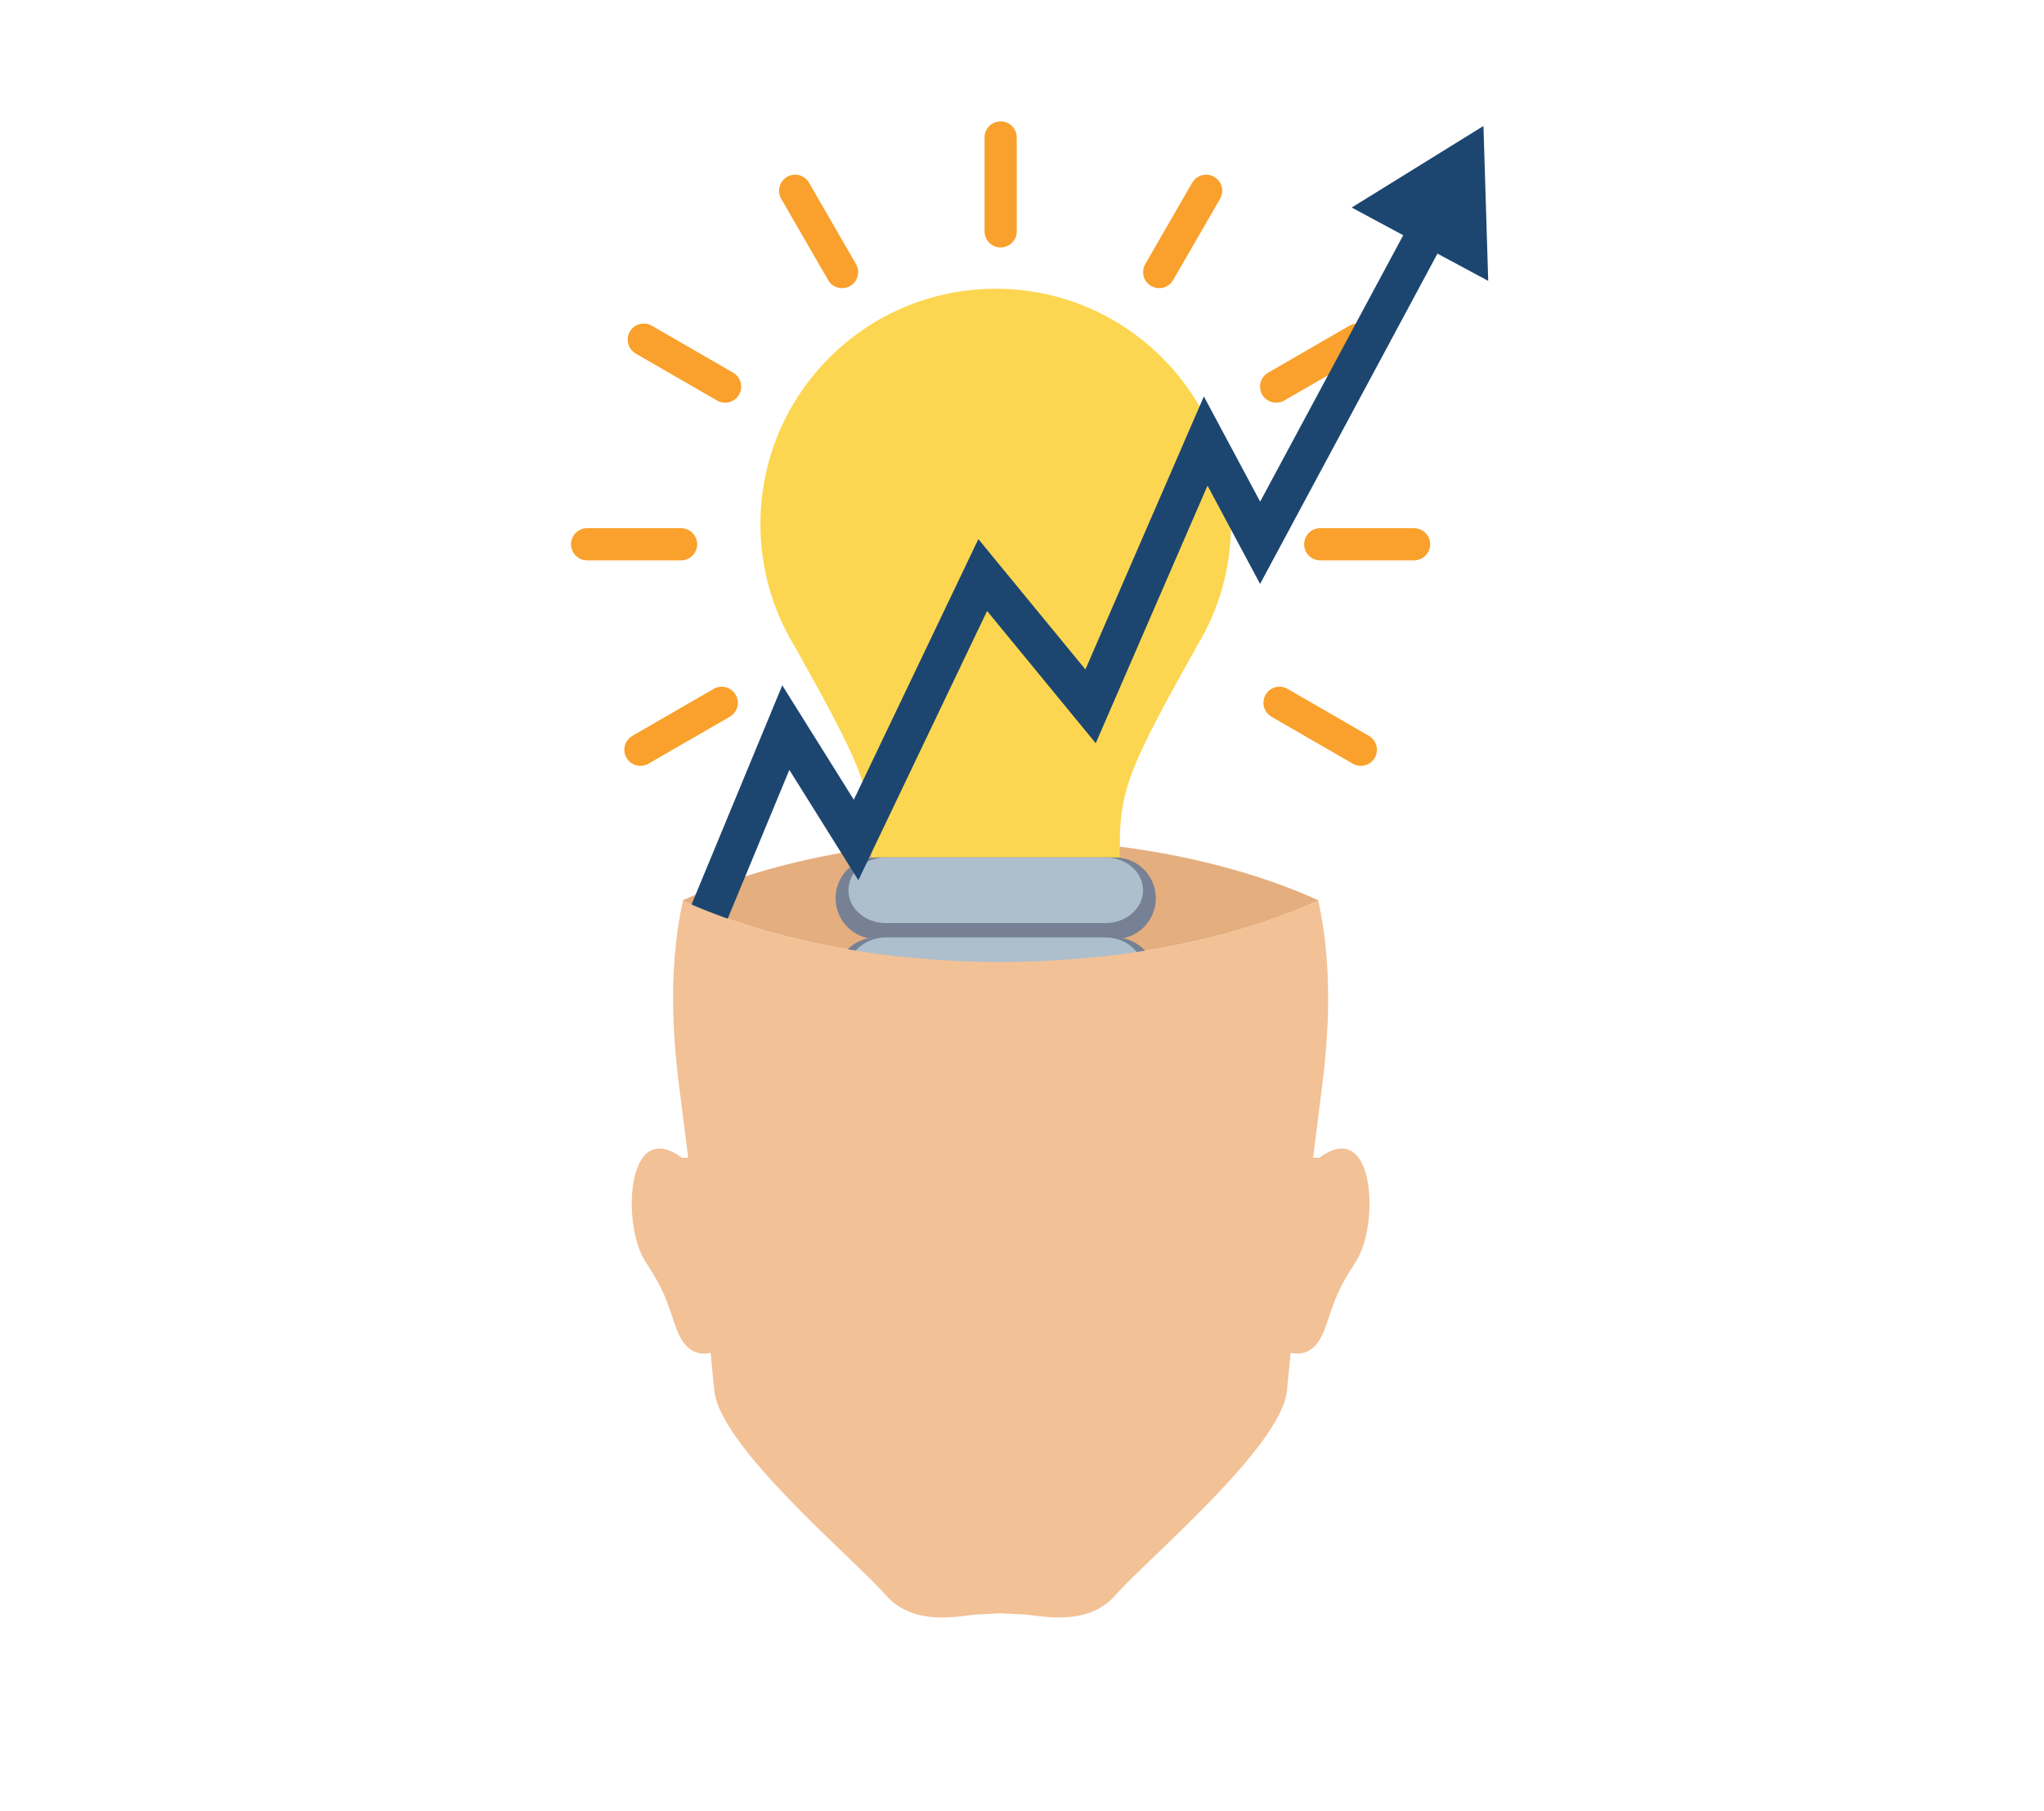 <?xml version="1.0" encoding="utf-8"?>
<!-- Generator: Adobe Illustrator 16.0.0, SVG Export Plug-In . SVG Version: 6.00 Build 0)  -->
<!DOCTYPE svg PUBLIC "-//W3C//DTD SVG 1.1//EN" "http://www.w3.org/Graphics/SVG/1.1/DTD/svg11.dtd">
<svg version="1.1" id="Layer_1" xmlns="http://www.w3.org/2000/svg" xmlns:xlink="http://www.w3.org/1999/xlink" x="0px" y="0px"
	 width="157.667px" height="139.667px" viewBox="0 0 157.667 139.667" enable-background="new 0 0 157.667 139.667"
	 xml:space="preserve">
<g>
	<g>
		<path fill="#E5AE7E" d="M52.64,69.459c6.481,2.945,15.094,4.738,24.543,4.738c9.454,0,18.066-1.793,24.544-4.738
			c-6.478-2.941-15.09-4.736-24.544-4.736C67.733,64.724,59.121,66.518,52.64,69.459z"/>
	</g>
	<g>
		<g>
			<path fill="#FCD650" d="M92.345,49.806c1.657-2.738,2.612-5.948,2.612-9.384c0-10.024-8.128-18.149-18.153-18.149
				c-10.022,0-18.148,8.125-18.148,18.149c0,3.436,0.95,6.646,2.612,9.384c4.903,8.766,5.899,10.864,5.958,14.869
				c0.092,5.998,0,10.788,0,10.788h9.578h9.578c0,0-0.088-4.79,0-10.788C86.447,60.67,87.439,58.572,92.345,49.806z"/>
		</g>
		<g>
			<path fill="#192652" d="M76.804,78.203h-6.807c1.01,5.484,6.807,5.484,6.807,5.484s5.797,0,6.809-5.484H76.804z"/>
		</g>
		<g>
			<path fill="#778195" d="M89.158,69.288c0,1.74-1.411,3.149-3.153,3.149h-18.4c-1.741,0-3.152-1.409-3.152-3.149l0,0
				c0-1.742,1.411-3.15,3.152-3.15h18.4C87.747,66.138,89.158,67.546,89.158,69.288L89.158,69.288z"/>
		</g>
		<g>
			<path fill="#ADBECD" d="M88.171,68.67c0,1.402-1.301,2.534-2.902,2.534H68.341c-1.604,0-2.898-1.132-2.898-2.534l0,0
				c0-1.401,1.295-2.532,2.898-2.532h16.928C86.87,66.138,88.171,67.269,88.171,68.67L88.171,68.67z"/>
		</g>
		<g>
			<path fill="#778195" d="M89.158,75.462c0,1.741-1.411,3.152-3.153,3.152h-18.4c-1.741,0-3.152-1.411-3.152-3.152l0,0
				c0-1.742,1.411-3.152,3.152-3.152h18.4C87.747,72.31,89.158,73.721,89.158,75.462L89.158,75.462z"/>
		</g>
		<g>
			<path fill="#F9A12C" d="M77.187,9.362c0.682,0,1.242,0.556,1.242,1.244v7.246c0,0.683-0.561,1.236-1.242,1.236l0,0
				c-0.688,0-1.242-0.553-1.242-1.236v-7.246C75.944,9.918,76.499,9.362,77.187,9.362L77.187,9.362z"/>
		</g>
		<g>
			<path fill="#F9A12C" d="M60.712,13.642c0.593-0.345,1.351-0.14,1.693,0.452l3.622,6.276c0.344,0.592,0.143,1.349-0.452,1.69l0,0
				c-0.592,0.344-1.353,0.142-1.693-0.452l-3.623-6.274C59.917,14.742,60.123,13.983,60.712,13.642L60.712,13.642z"/>
		</g>
		<g>
			<path fill="#F9A12C" d="M48.583,25.577c0.345-0.591,1.104-0.793,1.696-0.452l6.274,3.623c0.593,0.342,0.796,1.101,0.452,1.696
				l0,0c-0.34,0.59-1.099,0.794-1.691,0.453l-6.275-3.624C48.447,26.929,48.242,26.174,48.583,25.577L48.583,25.577z"/>
		</g>
		<g>
			<path fill="#F9A12C" d="M44.047,41.982c0-0.685,0.558-1.241,1.244-1.241h7.245c0.683,0,1.24,0.556,1.24,1.241l0,0
				c0,0.687-0.558,1.242-1.24,1.242h-7.245C44.605,43.224,44.047,42.668,44.047,41.982L44.047,41.982z"/>
		</g>
		<g>
			<path fill="#F9A12C" d="M48.325,58.455c-0.344-0.592-0.138-1.35,0.454-1.695l6.272-3.623c0.597-0.344,1.355-0.142,1.696,0.455
				l0,0c0.346,0.593,0.14,1.353-0.452,1.693l-6.274,3.623C49.428,59.25,48.669,59.048,48.325,58.455L48.325,58.455z"/>
		</g>
		<g>
			<path fill="#F9A12C" d="M93.656,13.642c-0.591-0.345-1.349-0.14-1.694,0.452l-3.621,6.276c-0.342,0.592-0.141,1.349,0.454,1.69
				l0,0c0.597,0.344,1.354,0.142,1.694-0.452l3.625-6.274C94.454,14.742,94.253,13.983,93.656,13.642L93.656,13.642z"/>
		</g>
		<g>
			<path fill="#F9A12C" d="M105.787,25.577c-0.341-0.591-1.103-0.793-1.696-0.452l-6.273,3.623
				c-0.592,0.342-0.797,1.101-0.457,1.696l0,0c0.345,0.59,1.109,0.794,1.699,0.453l6.273-3.624
				C105.929,26.929,106.131,26.174,105.787,25.577L105.787,25.577z"/>
		</g>
		<g>
			<path fill="#F9A12C" d="M110.317,41.982c0-0.685-0.555-1.241-1.24-1.241h-7.242c-0.684,0-1.238,0.556-1.238,1.241l0,0
				c0,0.687,0.555,1.242,1.238,1.242h7.242C109.763,43.224,110.317,42.668,110.317,41.982L110.317,41.982z"/>
		</g>
		<g>
			<path fill="#F9A12C" d="M106.045,58.455c0.344-0.592,0.138-1.35-0.456-1.695l-6.27-3.623c-0.596-0.344-1.354-0.142-1.698,0.455
				l0,0c-0.341,0.593-0.135,1.353,0.457,1.693l6.274,3.623C104.942,59.25,105.708,59.048,106.045,58.455L106.045,58.455z"/>
		</g>
		<g>
			<path fill="#ADBECD" d="M88.171,74.849c0,1.399-1.301,2.533-2.902,2.533H68.341c-1.604,0-2.898-1.134-2.898-2.533l0,0
				c0-1.404,1.295-2.539,2.898-2.539h16.928C86.87,72.31,88.171,73.445,88.171,74.849L88.171,74.849z"/>
		</g>
	</g>
	<g>
		<g>
			<polygon fill="#1C4670" points="55.114,73.325 52.346,72.18 60.342,52.865 65.86,61.686 75.468,41.584 83.725,51.638 
				92.863,30.579 97.204,38.695 109.067,16.604 111.707,18.022 97.198,45.041 93.144,37.46 84.522,57.331 76.141,47.128 
				66.212,67.899 60.887,59.385 			"/>
		</g>
		<g>
			<g>
				<polygon fill="#1C4670" points="114.796,21.666 114.429,9.717 104.265,16.009 				"/>
			</g>
		</g>
	</g>
	<g>
		<path fill="#F2C196" d="M101.771,89.304h-0.486c0.206-1.673,0.418-3.318,0.617-4.876c0.429-3.287,1.076-9.153-0.213-14.948
			c-6.48,2.931-15.072,4.718-24.506,4.718c-9.43,0-18.024-1.787-24.502-4.718c-1.289,5.795-0.645,11.661-0.215,14.948
			c0.203,1.558,0.412,3.203,0.618,4.876h-0.486c-4.281-3.168-4.641,5.103-2.857,7.929c1.484,2.341,1.515,2.598,2.405,5.174
			c0.663,1.902,1.753,2.152,2.667,1.946c0.115,1.127,0.214,2.109,0.286,2.89c0.392,4.347,10.842,13.055,13.213,15.782
			c2.214,2.554,5.92,1.56,7.104,1.506c1.202-0.057,1.771-0.086,1.771-0.086s0.568,0.029,1.766,0.086
			c1.188,0.054,4.89,1.047,7.109-1.506c2.371-2.728,12.816-11.435,13.211-15.782c0.074-0.78,0.173-1.763,0.283-2.89
			c0.92,0.206,2.011-0.044,2.669-1.946c0.892-2.577,0.923-2.833,2.405-5.174C106.415,94.407,106.048,86.135,101.771,89.304z"/>
	</g>
</g>
</svg>
